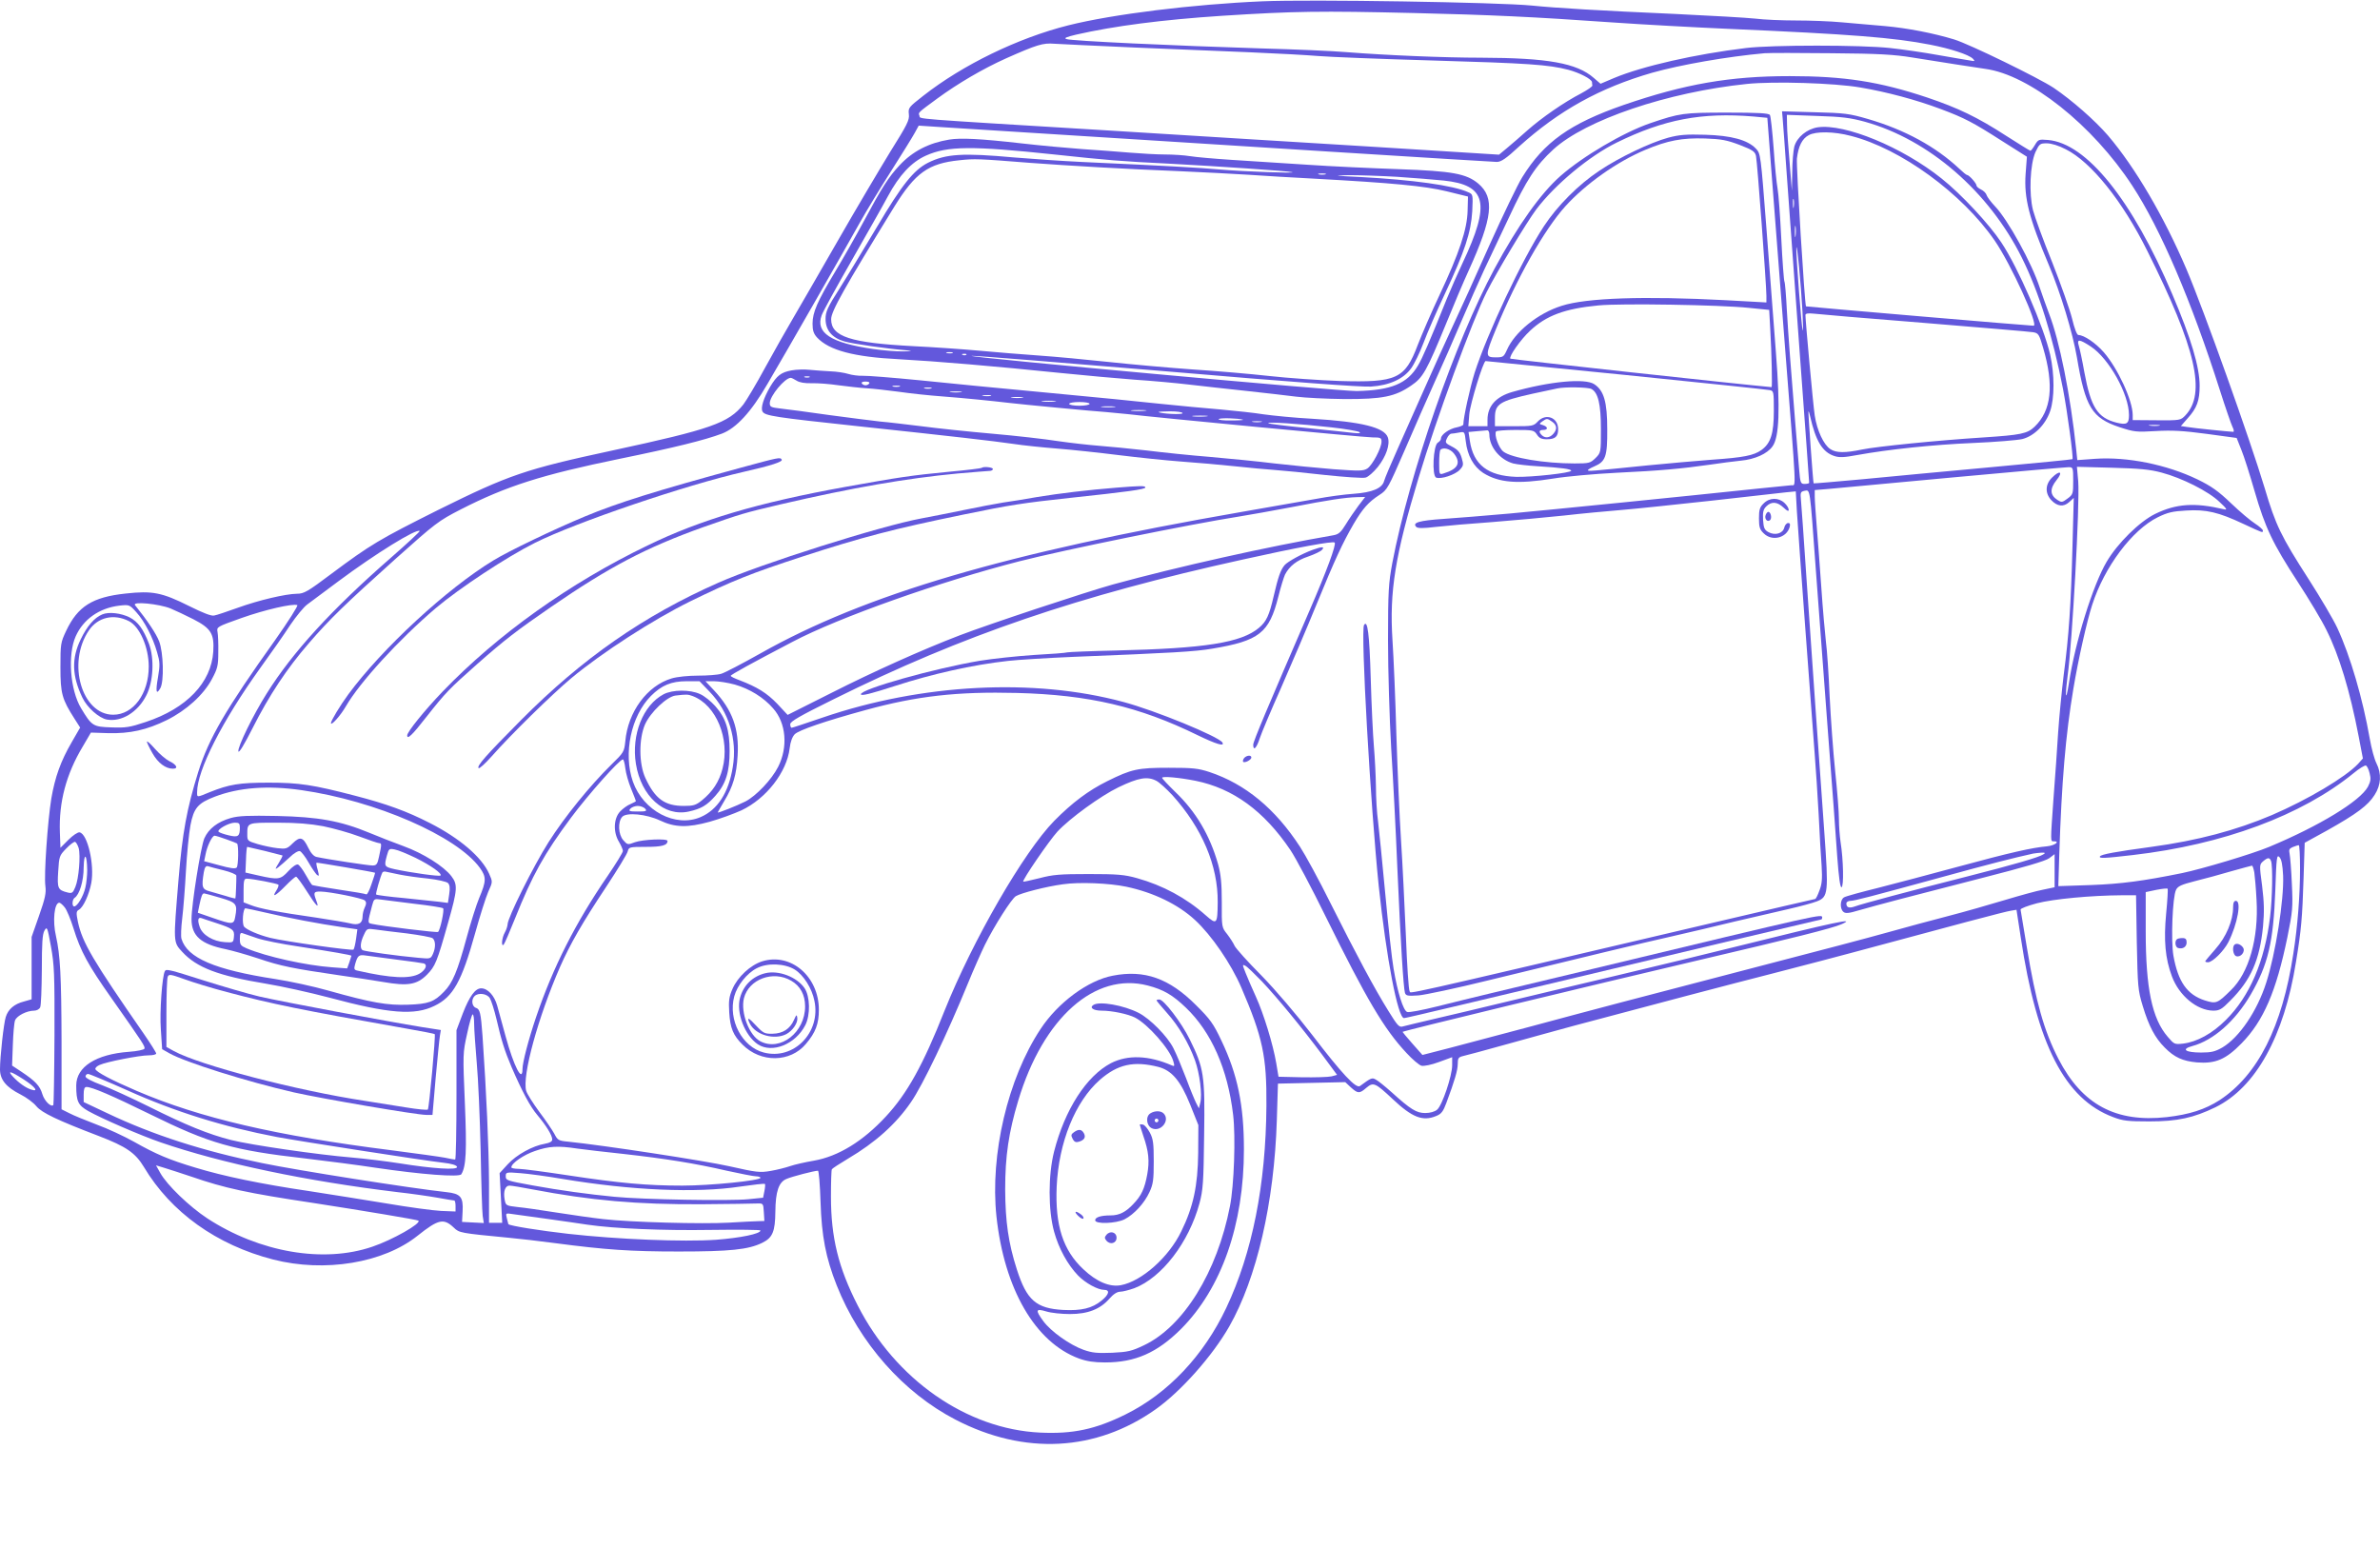 <svg width="810" height="527" viewBox="0 0 810 527" fill="none" xmlns="http://www.w3.org/2000/svg">
<g clip-path="url(#clip0_109_119)">
<path d="M429.68 0.443C406.013 1.457 378.802 4.814 363.614 8.614C346.465 12.921 327.67 22.043 314.191 32.621C309.255 36.484 309.066 36.674 309.319 38.891C309.572 40.855 308.749 42.438 302.927 51.75C299.32 57.64 291.284 71.195 285.082 82.027C278.88 92.795 272.046 104.703 269.831 108.44C267.68 112.114 263.377 119.652 260.339 125.226C257.365 130.736 254.011 136.31 252.998 137.641C247.936 143.975 241.988 146.065 208.512 153.286C178.77 159.683 173.264 161.584 149.344 173.428C128.967 183.626 126.183 185.273 112.767 195.281C104.667 201.362 103.465 202.059 101.06 202.059C97.2 202.122 88.151 204.212 80.81 206.873C77.266 208.139 73.723 209.343 72.9 209.47C71.951 209.723 69.04 208.583 64.357 206.239C55.118 201.615 51.827 200.982 42.715 201.995C31.451 203.199 26.452 206.366 22.528 214.664C20.63 218.654 20.566 219.161 20.566 227.079C20.566 236.01 21.073 237.91 25.376 244.624L27.274 247.601L24.427 252.542C20.63 259.066 18.731 264.45 17.466 271.734C16.2 279.588 14.934 297.767 15.441 301.505C15.757 303.912 15.377 305.685 13.289 311.639L10.758 318.86V329.438V340.079L8.1 340.84C4.873 341.663 2.784 343.437 1.962 346.097C1.266 348.25 0 359.652 0 363.896C0 367.443 2.088 369.977 6.961 372.447C8.986 373.46 11.454 375.297 12.403 376.501C14.302 378.718 19.427 381.188 33.539 386.572C42.968 390.182 46.069 392.336 48.98 397.15C58.156 412.542 73.723 423.69 92.96 428.631C110.489 433.128 130.486 429.834 142.13 420.523C149.217 414.886 150.989 414.506 154.47 417.799C156.305 419.573 156.621 419.636 173.074 421.22C176.555 421.536 183.705 422.36 188.895 423.057C206.234 425.337 214.713 425.907 230.977 425.907C248.442 425.907 254.707 425.274 259.453 422.93C262.934 421.22 263.82 419.129 263.883 412.352C263.946 405.511 265.022 402.281 267.68 401.204C269.578 400.38 277.172 398.417 278.374 398.417C278.691 398.417 279.07 403.167 279.26 409.058C279.64 420.713 281.032 427.997 284.766 437.435C292.549 457.071 307.484 473.983 325.266 483.168C348.616 495.266 372.98 493.999 393.293 479.62C401.899 473.54 412.594 461.505 418.352 451.434C427.718 434.965 433.666 409.312 434.552 381.188L434.932 368.773L446.386 368.52L457.84 368.266L459.738 370.04C462.143 372.194 462.649 372.257 465.054 370.167C467.395 368.203 468.028 368.456 473.977 374.03C480.621 380.301 484.228 381.695 488.784 379.794C490.556 379.098 491.189 378.211 492.265 375.297C495.049 367.823 496.125 364.213 496.125 362.059C496.125 360.095 496.378 359.779 497.897 359.399C498.846 359.209 505.617 357.372 512.895 355.345C520.235 353.318 530.487 350.467 535.676 349.074C563.456 341.663 587.693 335.266 604.336 331.022C614.588 328.361 626.548 325.258 630.914 324.054C664.263 315.06 682.741 310.119 684.387 309.929L686.285 309.612L687.741 319.05C693.246 355.535 702.738 374.03 719.191 380.175C722.482 381.441 724.191 381.631 731.531 381.631C741.087 381.631 746.529 380.428 753.996 376.817C767.665 370.103 777.347 352.748 781.397 327.411C783.232 316.39 783.548 312.336 783.991 298.781L784.371 286.809L792.091 282.566C802.027 276.991 805.95 274.078 808.165 270.531C810.38 267.11 810.57 263.31 808.798 259.763C808.102 258.432 807.089 254.695 806.52 251.402C804.115 237.72 799.938 223.341 795.445 213.65C794.116 210.8 789.75 203.389 785.763 197.181C776.271 182.423 774.499 178.749 770.766 166.144C765.766 149.549 750.199 105.907 744.124 91.591C736.467 73.666 726.659 56.944 717.42 46.112C712.99 40.982 705.206 34.141 698.941 29.897C693.879 26.54 670.275 15.012 665.086 13.428C657.998 11.275 649.202 9.564 641.482 8.868C637.432 8.551 630.851 7.917 626.927 7.601C623.004 7.221 615.916 6.967 611.234 6.967C606.614 6.967 600.349 6.714 597.375 6.334C594.401 6.017 582.188 5.32 570.164 4.75C544.219 3.61 529.601 2.723 521.438 1.9C510.11 0.76 445.816 -0.254 429.68 0.443ZM481.254 4.434C507.389 5.067 521.438 5.701 549.281 7.664C559.216 8.361 576.745 9.311 588.199 9.818C630.345 11.655 644.52 12.795 656.859 15.202C663.757 16.532 669.959 18.559 671.414 19.952C672.237 20.839 672.173 20.902 670.465 20.586C669.389 20.459 664.58 19.572 659.707 18.749C654.834 17.862 647.43 16.785 643.254 16.342C633.382 15.265 603.007 15.265 594.211 16.342C576.935 18.432 559.09 22.486 549.345 26.54L544.725 28.503L542.447 26.54C536.688 21.473 526.753 19.699 504.035 19.636C491.505 19.636 471.762 18.812 458.156 17.735C453.79 17.355 440.691 16.785 429.047 16.469C400.127 15.582 364.563 13.935 362.981 13.302C361.969 12.985 362.791 12.605 366.272 11.781C379.371 8.804 395.634 6.714 415.758 5.384C440.564 3.8 449.297 3.674 481.254 4.434ZM385.699 16.152C398.609 16.659 416.517 17.419 425.566 17.799C434.616 18.179 444.994 18.749 448.664 19.066C452.334 19.382 469.863 20.079 487.582 20.586C520.045 21.536 526.943 21.979 533.777 23.753C537.574 24.766 541.624 26.857 541.814 27.933C541.814 28.25 541.877 28.757 541.941 29.073C542.004 29.453 540.295 30.594 538.207 31.734C532.195 34.837 524.665 40.095 519.855 44.339C517.451 46.492 514.223 49.279 512.768 50.483L510.173 52.636L468.788 50.039C446.07 48.646 404.43 46.112 376.207 44.339C308.496 40.222 313.369 40.602 312.926 39.398C312.483 38.258 312.23 38.511 318.938 33.571C326.025 28.377 334.568 23.373 342.478 19.826C352.92 15.202 354.945 14.568 358.805 14.885C360.703 15.012 372.853 15.582 385.699 16.152ZM650.848 19.572C661.985 21.346 671.224 22.803 675.654 23.436C690.715 25.463 712.167 42.502 725.709 63.215C735.328 77.91 745.896 102.613 755.578 133.017C757.413 138.781 759.312 144.228 759.755 145.178C760.261 146.192 760.388 146.952 760.071 146.952C758.932 146.952 746.466 145.685 744.314 145.305L742.226 144.988L744.504 142.391C747.668 138.907 748.617 136.374 748.617 131.306C748.617 124.909 745.706 115.154 739.315 100.142C725.646 67.965 710.079 48.709 696.98 47.633C693.879 47.379 693.689 47.443 692.55 49.343C691.917 50.419 691.221 51.306 691.031 51.306C690.841 51.306 687.171 49.026 682.805 46.239C672.933 39.842 666.415 36.738 655.91 33.191C639.584 27.743 627.623 25.906 609.082 25.906C588.769 25.906 573.391 28.567 552.572 35.724C534.347 42.059 525.488 48.329 518.084 60.301C516.502 62.834 511.502 73.222 506.946 83.357C502.453 93.492 496.695 106.16 494.163 111.544C491.695 116.928 487.392 126.302 484.734 132.383C482.013 138.464 477.963 147.648 475.685 152.716C473.407 157.783 471.319 162.724 471.066 163.674C470.433 166.144 467.079 167.601 460.688 168.044C457.713 168.234 452.018 168.995 448.031 169.755C444.045 170.451 432.654 172.478 422.719 174.188C342.415 188.124 294.448 202.249 258.757 222.391C252.555 225.875 246.607 228.979 245.468 229.295C244.266 229.676 240.722 229.929 237.558 229.929C234.267 229.929 230.47 230.309 228.572 230.879C220.282 233.349 213.701 242.217 212.815 252.288C212.435 255.835 212.309 256.089 208.069 260.206C200.791 267.364 192.185 277.942 186.68 286.619C181.554 294.727 172.758 312.336 172.758 314.553C172.695 315.25 172.315 316.453 171.809 317.34C170.796 319.113 170.48 322.407 171.429 321.457C171.745 321.077 173.454 317.15 175.226 312.716C181.174 297.831 185.161 290.61 194.4 278.195C200.159 270.467 210.853 258.432 211.992 258.432C212.245 258.432 212.625 259.763 212.815 261.41C213.005 263.12 213.891 266.223 214.777 268.377C215.663 270.594 216.422 272.431 216.422 272.621C216.422 272.748 215.599 273.191 214.587 273.634C213.574 274.014 211.992 275.155 211.043 276.168C208.828 278.512 208.638 283.199 210.663 286.493C211.359 287.696 211.992 289.09 211.992 289.596C211.992 290.103 209.651 293.904 206.803 298.084C195.855 314.046 188.198 329.185 182.44 346.16C179.845 353.825 177.82 361.616 177.82 363.832C177.82 368.646 174.846 362.819 172.062 352.621C170.986 348.757 169.72 344.07 169.214 342.233C168.265 338.813 165.987 336.342 163.772 336.342C161.747 336.342 159.785 339.003 157.507 344.893L155.355 350.594V372.637C155.355 384.735 155.166 394.616 154.913 394.616C154.659 394.616 153.077 394.363 151.432 393.983C149.787 393.666 141.56 392.526 133.207 391.449C94.036 386.509 68.091 380.491 46.512 371.243C37.969 367.57 32.78 364.846 32.463 363.832C32.337 363.452 32.969 362.819 33.855 362.439C36.134 361.362 47.524 359.145 50.562 359.145C52.017 359.145 53.156 358.892 53.156 358.512C53.156 358.195 51.321 355.281 49.106 352.051C31.514 326.714 28.034 320.76 26.515 313.729C25.882 310.626 25.945 310.119 26.831 309.612C28.35 308.789 30.312 304.482 31.071 300.491C32.21 294.284 29.805 283.769 27.084 283.262C26.515 283.136 24.806 284.276 23.288 285.796L20.566 288.52L20.377 283.262C19.997 273.001 22.528 263.436 28.16 254.062L30.945 249.311L36.83 249.501C44.234 249.691 49.929 248.425 56.763 245.067C63.408 241.774 69.293 236.453 72.141 231.069C74.039 227.522 74.292 226.508 74.292 222.011C74.356 219.224 74.229 216.12 74.039 215.107C73.723 213.333 73.723 213.333 82.266 210.293C90.176 207.506 99.478 205.352 101.187 205.923C101.566 206.049 98.149 211.433 93.593 217.894C76.823 241.394 71.065 251.275 67.458 262.74C63.598 275.155 62.079 283.326 60.75 299.414C58.978 320.887 58.915 320.57 62.016 323.927C66.952 329.311 74.356 332.098 90.492 334.759C95.871 335.646 105.616 337.799 112.071 339.509C132.384 344.957 141.117 345.653 147.888 342.296C154.216 339.256 157.127 333.999 161.684 317.657C163.329 311.703 165.354 305.368 166.177 303.468C167.695 300.111 167.695 300.111 166.493 297.387C163.962 291.687 156.495 285.289 146.306 280.095C138.523 276.105 131.562 273.571 120.804 270.784C106.439 267.047 101.82 266.35 91.441 266.35C81.443 266.35 78.026 266.92 71.381 269.581C66.952 271.417 67.078 271.417 67.078 269.644C67.078 262.17 75.621 245.384 88.531 227.395C92.201 222.328 96.82 215.74 98.782 212.7C100.807 209.723 103.402 206.556 104.541 205.732C105.68 204.909 110.489 201.299 115.172 197.815C127.765 188.44 141.813 179.763 142.826 180.713C142.952 180.903 138.586 184.957 133.08 189.77C112.894 207.379 99.541 222.011 90.809 235.946C86.126 243.357 80.81 254.252 81.127 255.709C81.316 256.406 83.152 253.365 85.999 247.728C91.631 236.58 97.643 227.522 105.047 218.971C112.261 210.61 117.45 205.606 134.663 190.151C148.205 178.052 149.154 177.292 156.811 173.365C172.441 165.384 184.402 161.584 210.916 156.136C229.521 152.336 239.963 149.739 245.658 147.585C250.53 145.748 255.656 140.238 261.225 130.61C268.376 118.448 286.221 87.221 292.676 75.693C294.827 71.829 299.573 64.038 303.244 58.274C306.914 52.51 310.521 46.682 311.28 45.289L312.673 42.755L320.393 43.262C421.327 49.659 507.959 55.107 509.414 55.107C510.87 55.107 512.578 53.967 517.008 49.849C530.55 37.625 544.472 29.897 562.254 24.766C571.873 22.043 587.82 19.256 600.539 18.115C602.121 17.989 612.373 17.989 623.32 18.115C639.33 18.242 644.709 18.559 650.848 19.572ZM633.129 29.77C642.115 31.29 652.113 33.951 660.53 37.118C668.63 40.158 671.414 41.615 681.413 48.013L689.829 53.333L689.386 59.224C688.816 67.395 690.525 74.172 697.296 90.198C701.283 99.636 705.396 113.191 706.852 121.615C709.699 138.591 711.977 142.264 721.343 145.368C726.342 147.015 727.102 147.078 733.683 146.698C739.188 146.382 742.922 146.572 750.959 147.648L761.21 149.042L762.792 153.032C763.741 155.313 765.703 161.584 767.285 167.031C770.956 179.699 773.487 184.957 782.03 198.068C785.827 203.896 790.256 211.243 791.775 214.41C796.078 222.961 799.748 235.06 802.723 250.515L804.178 258.116L802.533 259.953C798.23 264.513 785.447 272.114 773.234 277.372C761.02 282.566 747.984 286.049 732.164 288.203C720.014 289.85 715.141 290.737 714.698 291.433C714.256 292.193 716.027 292.13 725.836 290.99C756.591 287.443 783.359 277.498 801.014 263.12C802.913 261.536 804.811 260.396 805.191 260.523C805.57 260.649 806.14 261.79 806.456 263.12C806.963 265.02 806.836 265.907 805.887 267.744C803.229 272.621 789.434 281.045 772.284 288.203C766.716 290.547 749.377 295.741 742.606 297.134C729.506 299.794 721.976 300.808 711.788 301.188L700.523 301.568L700.84 290.927C701.663 265.907 702.991 250.198 705.649 234.363C707.295 224.482 710.269 211.307 712.041 205.859C716.217 192.874 725.646 180.333 734.379 176.025C737.733 174.379 739.441 173.998 743.998 173.745C750.832 173.302 755.072 174.315 763.552 178.306C770.386 181.473 770.133 181.409 770.133 180.523C770.133 180.206 768.931 179.129 767.475 178.179C765.956 177.229 762.286 174.125 759.312 171.275C755.009 167.158 752.604 165.447 747.921 163.167C737.416 158.1 724.001 155.376 713.053 156.136L706.978 156.58L706.598 152.906C704.637 134.347 700.903 115.788 697.359 106.73C696.41 104.26 695.018 100.269 694.195 97.862C691.538 89.628 683.374 74.806 679.008 70.245C677.616 68.788 676.35 67.078 676.097 66.382C675.907 65.685 675.021 64.861 674.198 64.481C673.376 64.101 672.68 63.468 672.68 63.151C672.68 62.391 670.148 59.541 669.452 59.541C669.199 59.541 668.06 58.591 666.858 57.45C658.821 49.913 648.316 44.149 635.66 40.475C629.332 38.638 627.75 38.448 617.562 38.195L606.488 37.878L606.677 39.968C606.804 41.172 607.437 50.103 608.133 59.857C608.829 69.612 610.854 97.039 612.563 120.792C614.334 144.545 615.727 164.117 615.727 164.307C615.727 164.497 615.03 164.687 614.208 164.687C612.816 164.687 612.689 164.371 612.309 159.747C612.12 157.086 611.487 149.865 610.98 143.785C609.398 124.276 608.702 115.218 608.133 105.653C607.88 100.523 607.5 96.089 607.31 95.835C607.12 95.519 606.614 88.931 606.234 81.203C605.855 73.476 605.285 65.811 604.969 64.165C604.652 62.454 604.02 56.374 603.64 50.546C603.197 44.656 602.627 39.525 602.374 39.145C601.995 38.511 598.388 38.321 587.756 38.321C572.885 38.321 571.683 38.511 561.621 41.932C552.445 45.099 538.777 53.143 531.12 59.857C524.348 65.811 516.628 76.643 508.591 91.528C495.239 116.295 479.672 161.14 473.85 191.607C472.584 198.448 472.395 201.109 472.395 217.894C472.395 228.345 472.901 244.561 473.47 254.632C474.103 264.577 475.052 282.819 475.559 295.17C476.698 321.204 477.647 336.152 478.153 337.863C478.47 338.876 479.039 339.003 482.773 338.749C485.051 338.559 495.809 336.279 506.566 333.619C539.599 325.574 557.951 321.14 569.215 318.607C575.163 317.277 584.655 314.996 590.414 313.603C596.173 312.273 604.273 310.372 608.449 309.422C612.626 308.472 617.055 307.269 618.321 306.762C622.245 305.242 622.371 303.975 620.852 282.819C619.017 257.482 616.676 223.848 614.777 196.358C613.955 183.626 613.069 171.908 612.942 170.325C612.689 167.601 612.752 167.348 614.145 167.031C616.106 166.714 615.916 165.384 617.941 193.191C618.891 205.542 620.726 230.372 622.055 248.298C623.447 266.223 624.902 285.669 625.282 291.56C625.788 298.528 626.295 302.075 626.738 301.948C627.56 301.695 627.37 292.573 626.421 286.619C626.105 284.529 625.852 280.982 625.852 278.702C625.852 276.421 625.282 269.137 624.586 262.55C623.89 255.899 623.067 244.371 622.688 236.896C622.371 229.422 621.802 221.061 621.422 218.337C621.105 215.614 620.346 207.189 619.84 199.652C619.334 192.114 618.574 182.613 618.258 178.622C617.941 174.632 617.625 170.325 617.625 169.058V166.778L622.245 166.398C624.713 166.144 643.823 164.434 664.643 162.47C685.399 160.57 703.118 158.987 704.004 158.987C705.523 158.987 705.586 159.113 705.586 163.61C705.586 168.044 705.523 168.298 703.624 169.691C701.852 171.021 701.599 171.021 700.207 170.135C697.676 168.488 697.549 166.334 699.891 163.42C702.232 160.507 701.093 159.873 698.372 162.534C696.031 164.877 695.967 167.854 698.119 170.198C700.144 172.352 702.295 172.605 704.194 170.895L705.776 169.438L705.333 186.223C704.827 205.606 704.131 216.31 702.359 229.612C701.726 234.806 700.84 243.674 700.46 249.248C700.144 254.822 699.384 264.957 698.878 271.734C697.802 286.936 697.802 286.303 699.005 286.303C701.283 286.303 699.258 287.76 696.663 288.013C691.664 288.456 684.26 290.103 666.541 294.917C657.049 297.514 644.646 300.744 639.014 302.201C633.382 303.595 628.256 304.988 627.623 305.368C626.231 306.128 626.105 309.232 627.37 310.309C628.066 310.942 629.269 310.816 632.623 309.802C638.571 308.092 651.038 304.798 675.084 298.654C688.753 295.17 696.157 293.017 697.423 292.067L699.258 290.673V296.311V301.948L695.334 302.771C693.246 303.151 687.298 304.798 682.235 306.319C677.173 307.839 668.63 310.309 663.188 311.703C657.809 313.096 648.38 315.63 642.305 317.34C636.23 319.05 618.005 323.864 601.805 328.045C557.445 339.573 539.979 344.197 520.488 349.454C510.743 352.051 498.593 355.281 493.467 356.612L484.102 359.019L480.684 355.155C478.786 353.001 477.267 351.164 477.33 351.164C477.9 350.721 540.802 335.519 578.074 326.778C610.284 319.24 623.447 315.946 626.674 314.553C632.18 312.146 624.966 313.666 589.781 322.407C581.618 324.434 563.963 328.741 550.547 331.908C537.131 335.075 519.792 339.193 511.945 341.093C504.098 342.993 493.467 345.527 488.215 346.73C483.026 347.934 478.09 349.137 477.394 349.327C476.191 349.707 475.559 348.947 472.584 344.133C467.838 336.532 461.573 324.814 452.904 307.522C448.917 299.478 444.171 290.8 442.463 288.203C433.983 275.155 423.795 266.794 411.645 262.74C407.784 261.473 405.949 261.283 397.723 261.283C387.281 261.283 385.13 261.726 376.84 265.843C370.448 269.01 364.943 273.128 358.805 279.335C348.427 289.913 331.088 319.937 321.469 343.943C314.128 362.502 308.749 372.13 301.535 379.921C293.752 388.346 285.335 393.54 276.982 394.996C274.008 395.503 270.401 396.327 268.945 396.833C267.49 397.34 264.516 398.1 262.301 398.48C258.63 399.114 257.491 398.987 248.252 396.897C239.773 394.996 205.284 389.739 193.451 388.536C190.034 388.219 189.78 388.029 188.641 385.812C187.945 384.545 185.667 381.188 183.516 378.338C181.427 375.487 179.402 372.32 179.086 371.243C177.63 366.176 183.136 346.16 190.603 329.058C194.084 321.204 198.134 314.11 206.297 301.821C210.094 296.057 213.448 290.61 213.638 289.723C214.017 288.266 214.207 288.203 219.839 288.203C225.281 288.203 227.18 287.696 227.18 286.176C227.18 285.289 218.763 285.669 216.105 286.619C213.638 287.569 213.511 287.506 212.119 285.923C210.41 283.959 210.22 279.715 211.739 278.005C213.195 276.358 220.029 277.055 224.585 279.208C229.648 281.615 233.951 281.742 241.545 279.652C244.962 278.702 249.771 276.928 252.302 275.788C260.782 271.797 267.806 262.74 268.755 254.632C269.009 252.415 269.641 250.768 270.464 249.881C271.856 248.488 280.652 245.447 294.574 241.647C312.103 236.833 325.835 235.313 346.085 235.82C370.638 236.453 387.788 240.507 407.468 250.135C413.859 253.238 416.96 254.189 416.011 252.668C414.745 250.641 393.166 241.774 382.219 238.86C351.844 230.689 313.748 232.653 280.02 244.181C274.451 246.081 269.705 247.664 269.452 247.664C269.135 247.664 268.945 247.094 268.945 246.461C268.945 245.511 272.173 243.674 283.69 237.973C327.734 216.12 366.968 202.755 423.035 190.404C441.577 186.287 453.663 184.07 454.233 184.64C454.866 185.273 451.512 194.331 445.69 207.759C431.388 240.76 426.516 252.288 426.516 253.429C426.516 255.709 427.655 254.632 428.73 251.275C429.3 249.501 432.591 241.71 436.008 234.046C439.362 226.382 444.804 213.713 447.968 205.923C454.423 190.151 456.891 184.893 460.688 178.306C463.788 173.048 465.75 170.831 469.484 168.424C472.141 166.714 472.458 166.081 478.09 153.159C481.254 145.748 485.937 135.234 488.341 129.85C490.809 124.466 494.859 115.218 497.391 109.264C499.922 103.373 503.402 95.519 505.111 91.845C506.883 88.171 510.68 80.127 513.591 73.919C519.476 61.251 522.703 56.31 528.652 50.863C539.663 40.792 567.506 31.354 594.527 28.567C603.703 27.617 624.333 28.25 633.129 29.77ZM596.805 39.651L601.488 40.095L602.944 59.161C603.766 69.612 605.791 96.152 607.5 118.131C611.487 168.868 611.297 165.004 609.715 165.131C609.019 165.194 604.209 165.701 598.957 166.207C571.303 169.121 528.905 173.365 513.844 174.759C505.997 175.455 495.809 176.279 491.189 176.595C482.899 177.166 480.558 177.862 482.013 179.319C482.52 179.826 484.355 179.826 488.595 179.319C491.885 178.939 500.555 178.179 507.832 177.672C515.173 177.102 526.12 176.089 532.195 175.455C538.27 174.759 547.13 173.935 551.813 173.555C556.495 173.175 570.354 171.718 582.504 170.388C594.717 168.995 606.108 167.728 607.88 167.538L611.17 167.221L611.55 174.062C612.12 183.246 616.359 240.444 617.625 256.849C618.005 261.346 618.574 270.467 618.954 277.118C619.27 283.706 619.713 291.623 619.966 294.727C620.22 299.098 620.093 300.871 619.207 303.088C618.638 304.672 618.005 305.938 617.752 305.938C617.562 305.938 602.121 309.549 583.453 313.919C471.509 340.206 480.558 338.116 479.735 337.292C479.419 336.912 478.849 328.425 478.47 318.353C478.027 308.282 477.33 293.714 476.824 286.049C476.318 278.322 475.622 262.233 475.242 250.198C474.926 238.163 474.293 223.658 473.913 217.894C472.838 201.235 474.799 189.074 482.836 162.47C488.784 142.645 501.124 109.01 505.934 99.446C509.351 92.605 519.539 75.693 522.893 71.195C529.284 62.771 540.928 53.08 550.23 48.519C566.367 40.602 579.15 38.195 596.805 39.651ZM634.648 41.425C656.543 47.506 676.92 65.241 688.12 87.728C693.879 99.319 698.625 114.394 702.106 132.32C703.624 140.238 705.713 155.883 705.333 156.263C705.206 156.39 692.803 157.593 677.679 158.987C662.555 160.38 642.811 162.217 633.762 163.104C624.713 163.927 617.309 164.561 617.245 164.497C617.055 164.244 615.347 140.301 615.473 140.048C615.6 139.921 615.853 140.681 616.043 141.631C617.941 150.055 620.22 153.856 624.27 155.186C625.978 155.756 627.623 155.693 631.99 154.869C642.874 152.906 657.998 151.322 671.541 150.752C679.071 150.435 686.602 149.802 688.247 149.422C692.297 148.409 696.157 144.545 697.739 139.921C699.258 135.487 699.258 127.443 697.739 120.665C695.524 111.101 686.855 91.085 681.096 82.47C676.983 76.263 667.427 66.001 660.783 60.744C647.43 50.039 627.813 41.995 618.638 43.325C614.967 43.895 611.55 46.682 610.664 49.913C610.348 51.18 609.968 55.107 609.968 58.591L609.841 64.925L609.082 55.423C608.639 50.166 608.196 44.402 608.196 42.502L608.133 39.081L618.448 39.462C626.864 39.715 629.775 40.095 634.648 41.425ZM629.902 46.239C646.861 50.546 667.807 65.811 678.881 81.9C684.387 89.881 693.942 110.847 692.107 110.847C691.348 110.91 614.841 104.386 614.651 104.26C614.208 103.943 611.297 56.5 611.55 53.967C612.056 49.723 613.322 47.189 615.6 45.986C618.005 44.656 624.143 44.719 629.902 46.239ZM703.055 50.8C711.661 55.107 722.356 68.345 730.835 85.447C747.415 118.575 750.895 133.903 743.745 141.378C742.163 143.025 742.036 143.088 733.999 143.025L725.836 142.961V141.251C725.836 136.31 720.773 125.352 715.964 119.842C713.243 116.738 709.256 114.014 707.358 114.014C706.852 114.014 706.029 111.861 705.206 108.44C704.447 105.4 701.409 96.785 698.435 89.248C695.398 81.773 692.487 73.793 691.917 71.576C690.462 65.938 690.905 55.93 692.74 51.75C694.069 48.963 694.259 48.773 696.6 48.773C698.119 48.773 700.65 49.533 703.055 50.8ZM610.474 70.435C610.348 71.259 610.221 70.752 610.221 69.359C610.158 67.965 610.284 67.332 610.474 67.902C610.601 68.535 610.601 69.675 610.474 70.435ZM611.107 80.253C610.98 81.267 610.854 80.57 610.854 78.86C610.854 77.086 610.98 76.326 611.107 77.086C611.234 77.91 611.234 79.303 611.107 80.253ZM613.448 106.097C613.638 109.897 613.702 112.747 613.512 112.431C613.132 111.544 611.297 87.601 611.36 84.561C611.487 81.393 612.942 96.722 613.448 106.097ZM654.961 109.897C674.262 111.481 690.968 112.874 691.981 113.064C693.752 113.381 694.006 113.761 695.334 118.321C699.131 131.18 698.182 139.731 692.423 145.242C689.956 147.585 687.741 148.029 675.211 148.852C659.264 149.865 638.698 151.956 633.762 152.969C628.003 154.173 624.902 154.173 622.941 152.842C620.663 151.386 618.384 146.445 617.625 141.441C617.055 137.641 614.461 109.264 614.461 107.237C614.461 106.667 615.284 106.54 617.182 106.73C618.638 106.92 635.66 108.377 654.961 109.897ZM711.598 117.941C717.799 122.059 724.57 134.157 724.57 141.251C724.57 144.228 723.811 144.671 720.394 143.848C713.876 142.201 711.598 138.654 709.383 126.682C708.687 122.692 707.801 118.638 707.484 117.625C706.725 115.281 707.738 115.408 711.598 117.941ZM734.885 144.861C734.063 144.988 732.67 144.988 731.721 144.861C730.709 144.735 731.405 144.608 733.113 144.608C734.885 144.608 735.645 144.735 734.885 144.861ZM735.645 160.823C742.606 162.66 751.655 167.221 755.325 170.768C757.92 173.175 758.173 173.618 756.844 173.302C746.909 170.958 740.644 171.401 733.493 174.885C728.177 177.482 720.71 184.83 716.977 191.164C712.294 199.082 706.219 218.591 704.131 232.463C703.624 235.756 703.181 237.466 703.118 236.263C703.118 235.06 703.371 232.209 703.688 229.929C705.27 218.781 707.864 171.465 707.295 163.801L706.852 158.86L718.748 159.177C728.114 159.43 731.658 159.747 735.645 160.823ZM462.333 172.098C461.067 173.808 459.105 176.659 458.03 178.432C456.321 181.219 455.562 181.853 453.727 182.17C431.958 185.907 400.76 192.874 378.802 198.892C369.499 201.489 336.973 212.257 326.531 216.247C313.812 221.124 297.169 228.599 282.93 235.82L268.059 243.294L264.516 239.493C260.972 235.82 257.681 233.793 251.733 231.512C250.024 230.879 248.695 230.246 248.695 229.992C248.695 229.612 255.846 225.685 269.768 218.401C285.525 210.103 320.077 197.878 347.098 190.974C362.222 187.11 405.19 178.369 421.77 175.772C425.25 175.202 433.223 173.808 439.488 172.605C452.145 170.135 457.777 169.311 461.827 169.185L464.611 169.121L462.333 172.098ZM58.029 207.063C59.674 207.759 63.218 209.406 65.812 210.736C71.824 213.84 72.963 215.677 72.584 221.758C71.888 232.336 63.534 241.077 49.612 245.701C44.107 247.538 42.778 247.728 37.842 247.538C31.641 247.348 31.198 247.031 27.591 241.014C23.857 234.806 22.971 222.835 25.756 216.564C28.35 210.736 33.792 206.936 40.563 206.113C43.98 205.732 44.044 205.732 46.385 208.329C49.169 211.37 52.017 216.881 53.473 222.011C54.422 225.242 54.485 226.255 53.789 230.372C52.903 235.376 53.156 236.643 54.548 234.236C55.877 231.956 55.624 222.075 54.169 218.274C53.219 215.74 50.119 211.117 45.942 205.923C44.93 204.592 54.042 205.479 58.029 207.063ZM241.481 235.376C248.063 242.217 250.973 251.655 249.391 261.029C247.999 269.771 244.202 275.598 238.444 278.068C229.901 281.742 218.953 275.978 215.409 266.033C212.055 256.469 214.777 243.611 221.548 236.833C225.155 233.223 228.445 231.829 233.698 231.829H238.064L241.481 235.376ZM250.088 232.969C255.15 234.426 259.896 237.34 263.123 241.077C267.553 246.018 268.249 254.252 264.832 260.966C262.617 265.337 257.365 270.847 253.695 272.748C250.657 274.268 244.266 276.801 244.266 276.485C244.266 276.421 245.278 274.648 246.48 272.621C249.518 267.617 250.657 263.626 251.037 257.166C251.606 248.044 249.265 241.647 243.063 234.996L240.089 231.829H243C244.582 231.829 247.746 232.336 250.088 232.969ZM406.898 265.717C419.681 268.314 430.186 275.978 439.172 289.28C441.007 292.003 446.449 302.265 451.259 312.083C465.117 340.143 471.066 350.214 478.659 358.322C480.684 360.539 483.026 362.502 483.785 362.692C484.608 362.882 487.202 362.376 489.734 361.425L494.227 359.779V362.502C494.227 366.113 490.809 376.247 489.101 377.641C488.278 378.338 486.696 378.781 485.051 378.781C482.077 378.781 480.115 377.578 473.534 371.623C471.319 369.66 468.977 367.76 468.218 367.38C466.952 366.683 466.699 366.746 462.839 369.597C461.51 370.547 456.701 365.416 446.576 352.178C441.197 345.21 434.236 337.039 429.3 331.972C424.68 327.348 420.63 322.787 420.188 321.9C419.808 321.014 418.669 319.24 417.656 317.91C415.821 315.63 415.758 315.566 415.821 307.142C415.821 300.491 415.505 297.641 414.555 294.094C411.771 284.276 407.025 276.231 400.001 269.517C397.533 267.11 395.508 264.957 395.508 264.703C395.508 264.07 401.52 264.64 406.898 265.717ZM393.546 265.717C394.559 266.223 396.963 268.44 398.988 270.594C409.113 281.805 414.555 294.6 414.429 307.079C414.366 314.553 414.113 314.806 410.379 311.513C403.671 305.558 395.761 301.315 386.965 298.844C382.662 297.641 380.257 297.451 370.512 297.451C360.766 297.451 358.362 297.641 353.805 298.844C350.831 299.604 348.363 300.111 348.237 300.048C347.794 299.604 357.096 286.049 359.88 283.009C364.12 278.448 374.625 270.847 380.637 267.934C387.471 264.64 390.509 264.133 393.546 265.717ZM102.516 268.884C127.828 272.494 155.482 284.529 163.329 295.36C165.544 298.464 165.544 299.794 163.076 305.622C162.19 307.712 160.228 313.856 158.773 319.24C155.735 330.452 154.027 334.569 151.116 337.482C147.762 340.966 145.863 341.663 138.902 341.916C131.752 342.17 126.626 341.283 111.691 337.102C106.819 335.709 98.656 333.935 93.656 333.175C73.09 330.008 63.724 326.018 61.763 319.494C61.509 318.733 61.636 315.63 62.016 312.526C62.395 309.422 62.965 302.201 63.281 296.437C63.598 290.673 64.294 283.706 64.8 280.919C65.939 274.965 67.331 273.318 73.153 271.101C81.38 267.997 90.998 267.237 102.516 268.884ZM219.586 275.218C220.282 276.041 219.902 276.168 217.055 276.168C214.207 276.168 213.827 276.041 214.523 275.218C214.966 274.711 216.105 274.268 217.055 274.268C218.004 274.268 219.143 274.711 219.586 275.218ZM26.768 288.583C27.464 291.053 26.831 299.098 25.629 301.885C24.806 303.912 24.49 304.102 22.971 303.722C19.68 302.898 19.427 302.328 19.807 296.564C20.123 291.433 20.187 291.18 22.528 288.773C23.857 287.379 25.249 286.366 25.566 286.493C25.882 286.619 26.452 287.569 26.768 288.583ZM782.789 295.614C782.789 304.672 781.966 315.186 780.511 324.497C776.714 349.454 768.424 365.859 755.388 374.41C750.452 377.578 745.137 379.288 737.416 380.175C720.077 382.075 708.623 375.931 700.587 360.412C695.651 350.847 692.866 340.966 689.766 322.154C688.69 315.503 687.741 309.866 687.677 309.549C687.614 309.169 690.145 308.219 693.246 307.395C698.878 305.938 711.598 304.735 722.166 304.672H726.975L727.228 320.634C727.545 335.836 727.608 336.976 729.253 342.36C731.341 349.264 733.43 353.191 736.72 356.485C740.011 359.842 742.859 361.109 747.668 361.552C753.996 362.059 757.54 360.539 762.856 355.091C770.386 347.427 774.689 337.356 778.486 318.923C780.258 310.182 780.384 308.789 780.005 300.871C779.815 296.184 779.435 291.56 779.245 290.61C778.929 289.153 779.119 288.773 780.321 288.266C781.144 287.95 782.03 287.633 782.346 287.633C782.599 287.569 782.789 291.18 782.789 295.614ZM695.461 290.737C693.942 291.75 685.463 294.22 669.516 298.274C649.772 303.278 633.445 307.649 631.294 308.472C629.332 309.169 628.383 308.852 628.383 307.459C628.383 306.952 629.016 306.572 629.838 306.572C631.357 306.509 635.977 305.305 661.922 298.211C676.666 294.157 685.589 291.877 691.981 290.483C692.677 290.357 693.942 290.23 694.828 290.166C696.094 290.166 696.22 290.23 695.461 290.737ZM29.679 296.121C29.679 297.831 29.426 300.554 29.046 302.075C28.413 304.925 26.325 308.472 25.249 308.472C24.427 308.472 24.553 306.128 25.376 305.558C27.021 304.545 28.477 299.858 28.477 295.17C28.603 289.786 29.616 290.673 29.679 296.121ZM777.031 298.021C777.347 306.192 774.436 324.688 771.272 334.442C768.171 344.133 762.096 353.064 756.338 356.485C753.87 357.878 752.604 358.195 749.123 358.195C743.745 358.195 742.163 357.055 746.149 355.978C753.237 354.078 760.704 347.554 766.02 338.433C771.905 328.298 773.74 320.57 774.373 302.898C774.752 291.687 774.879 290.737 775.765 291.687C776.461 292.383 776.841 294.22 777.031 298.021ZM772.917 293.017C773.55 294.6 773.36 305.812 772.601 311.956C770.766 327.158 765.64 339.066 757.54 347.11C752.92 351.734 747.731 354.585 742.985 355.155C740.074 355.471 739.948 355.408 737.733 352.811C732.417 346.667 730.266 336.279 730.266 317.023V303.595L733.873 302.835C735.834 302.455 737.543 302.265 737.733 302.455C737.859 302.581 737.67 306.382 737.227 310.816C736.341 320.064 736.91 326.208 739.188 332.288C741.656 338.876 747.731 343.88 753.237 343.943C755.325 343.943 756.148 343.5 758.995 340.586C766.083 333.492 769.057 326.778 770.196 315.186C770.639 310.246 770.576 307.142 769.88 301.505C768.931 294.347 768.931 294.22 770.259 293.08C771.841 291.75 772.411 291.75 772.917 293.017ZM767.222 296.881C767.412 298.211 767.791 302.391 767.981 306.255C768.741 319.303 765.387 331.085 759.248 336.976C754.629 341.536 754.249 341.663 750.389 340.46C744.314 338.496 741.277 334.062 739.695 325.258C738.809 320.127 739.378 305.305 740.581 302.835C741.213 301.568 742.352 301.061 747.035 299.858C750.199 299.098 755.705 297.577 759.375 296.501C763.045 295.487 766.209 294.6 766.399 294.6C766.652 294.537 766.969 295.614 767.222 296.881ZM383.295 301.758C392.597 303.722 400.95 307.775 406.709 313.096C412.341 318.29 418.985 327.981 422.466 336.089C429.743 353.001 431.135 359.525 431.009 376.247C430.819 403.167 426.199 426.35 417.34 445.099C409.683 461.315 397.47 474.236 383.105 481.331C372.727 486.461 365.133 488.045 354.059 487.538C329.063 486.398 304.763 469.486 291.916 444.276C285.335 431.418 282.804 421.156 282.804 407.221C282.804 402.407 282.93 398.163 283.12 397.91C283.31 397.593 285.778 396.01 288.626 394.3C297.865 388.852 304.952 382.518 310.015 375.107C314.002 369.407 322.481 351.608 329.379 334.759C331.341 329.945 333.998 323.991 335.201 321.52C338.555 314.806 344.187 306.002 345.705 304.988C347.477 303.912 356.02 301.695 361.716 300.935C367.348 300.111 377.536 300.554 383.295 301.758ZM22.022 308.789C22.718 309.612 24.047 312.843 24.996 315.883C27.464 323.801 29.932 328.361 38.032 339.826C48.727 355.028 49.423 356.105 49.169 356.865C49.043 357.245 46.702 357.752 43.917 357.942C32.653 358.765 25.945 363.072 25.945 369.407C25.945 374.854 26.578 376.121 29.995 378.084C34.488 380.618 47.904 386.445 54.738 388.789C75.621 395.947 104.288 401.964 135.295 405.701C139.915 406.208 146.053 407.095 148.901 407.601C151.748 408.108 154.28 408.551 154.596 408.551C154.849 408.551 155.039 409.375 155.039 410.388V412.289L150.166 412.099C147.445 411.972 139.092 410.832 131.625 409.565C124.158 408.361 112.198 406.398 105.047 405.321C88.72 402.914 76.001 400.254 66.635 397.403C57.333 394.616 53.093 392.779 45.562 388.536C42.272 386.699 36.577 384.038 32.906 382.708C29.236 381.315 25.059 379.604 23.604 378.844L20.946 377.514V354.268C20.883 332.162 20.503 325.068 19.048 318.543C17.845 313.476 18.478 307.205 20.187 307.205C20.503 307.205 21.326 307.902 22.022 308.789ZM18.541 352.368C18.478 365.226 18.288 375.867 18.162 376.057C17.339 376.881 15.124 374.664 14.428 372.384C13.605 369.533 12.023 367.886 7.277 364.719L4.113 362.629L4.366 355.661C4.493 351.798 4.809 348.06 5.126 347.237C5.759 345.653 9.113 343.943 11.644 343.943C12.466 343.943 13.416 343.437 13.669 342.803C13.985 342.233 14.175 336.469 14.238 330.008C14.238 321.014 14.428 317.91 15.124 316.707C16.01 315.186 16.137 315.44 17.339 322.091C18.478 328.361 18.605 331.465 18.541 352.368ZM429.427 333.935C434.869 339.699 443.285 349.961 449.993 358.955L455.055 365.796L453.157 366.303C452.081 366.556 447.588 366.683 443.159 366.619L435.122 366.429L434.363 361.869C433.287 355.471 430.059 344.957 427.402 339.129C426.136 336.342 424.554 332.732 423.921 331.085C422.782 328.235 422.782 328.108 423.858 328.678C424.491 328.995 426.959 331.402 429.427 333.935ZM166.683 339.636C167.189 340.46 168.202 343.627 168.961 346.794C170.606 353.951 171.745 357.625 174.15 363.262C177.757 371.56 180.415 376.564 182.883 379.478C185.92 383.088 187.945 386.382 187.945 387.775C187.945 388.472 187.186 388.916 185.477 389.232C181.301 389.929 175.795 392.969 172.821 396.2L170.037 399.24L170.48 407.665L170.923 416.152H168.645H166.43V402.344C166.366 390.563 165.544 371.687 164.215 352.494C163.645 344.64 163.329 343.437 162 342.993C160.608 342.55 160.291 340.206 161.494 339.003C162.759 337.736 165.67 338.116 166.683 339.636ZM161.367 348.504C161.367 350.341 161.81 356.295 162.253 361.679C162.759 367.063 163.329 380.491 163.582 391.449C163.772 402.407 164.088 412.479 164.278 413.809L164.658 416.216L160.924 416.026L157.254 415.836L157.444 412.162C157.697 407.348 156.748 406.208 151.938 405.701C140.168 404.434 101.123 398.29 89.227 395.82C69.23 391.766 52.081 386.255 36.387 378.781L28.477 375.044V372.51C28.477 370.673 28.73 369.913 29.426 369.913C31.324 369.913 38.095 372.827 51.005 379.161C71.445 389.232 79.291 391.449 103.845 394.236C111.312 395.123 122.07 396.517 127.828 397.403C143.269 399.684 156.305 400.697 157.001 399.62C158.646 396.96 158.899 391.703 158.203 375.234C157.507 358.702 157.507 358.385 158.963 351.861C159.722 348.187 160.608 345.21 160.861 345.21C161.177 345.21 161.367 346.73 161.367 348.504ZM8.1 367.38C12.023 369.913 13.289 371.687 10.631 370.8C8.796 370.23 6.455 368.583 4.493 366.493C2.278 364.149 3.607 364.466 8.1 367.38ZM43.474 371.117C59.548 378.338 76.001 383.468 94.289 386.952C101.756 388.346 144.091 394.933 150.863 395.693C153.71 396.01 155.355 396.517 155.545 397.087C155.925 398.29 147.319 397.72 135.865 395.883C131.435 395.186 124.158 394.3 119.728 393.92C108.211 392.969 85.493 389.676 78.659 387.966C70.938 386.002 63.281 382.898 50.625 376.564C44.866 373.714 37.716 370.42 34.678 369.28C31.387 368.076 29.109 366.873 29.109 366.366C29.109 365.859 29.489 365.479 29.995 365.479C30.438 365.479 36.513 368.013 43.474 371.117ZM196.488 390.879C198.956 391.196 206.044 392.083 212.309 392.716C226.42 394.3 236.419 395.883 247.366 398.417C251.986 399.43 256.479 400.317 257.302 400.317C258.124 400.317 258.82 400.57 258.82 400.824C258.82 401.774 241.608 403.484 232.242 403.484C220.219 403.484 210.98 402.661 193.451 400C185.541 398.797 177.884 397.783 176.555 397.783C175.163 397.783 174.023 397.53 174.023 397.277C174.023 395.883 178.263 392.969 182.06 391.703C186.806 390.056 189.844 389.866 196.488 390.879ZM65.18 400.444C76.507 404.371 84.164 406.018 106.945 409.438C123.715 412.035 141.94 415.076 142.383 415.392C143.585 416.279 133.523 421.98 126.752 424.26C110.173 429.961 88.341 426.224 70.559 414.632C64.484 410.642 56.827 403.294 54.548 399.177L53.093 396.58L55.814 397.403C57.333 397.847 61.509 399.24 65.18 400.444ZM191.426 401.204C214.903 405.131 236.925 406.081 251.986 403.801C256.416 403.167 260.149 402.724 260.339 402.914C260.466 403.041 260.402 404.181 260.149 405.384L259.706 407.601L254.707 408.108C248.569 408.741 218.763 408.235 209.145 407.285C200.412 406.461 190.35 405.068 181.301 403.421C172.252 401.774 172.125 401.711 172.125 400.19C172.125 398.924 172.378 398.86 177.061 399.24C179.719 399.43 186.237 400.317 191.426 401.204ZM181.111 404.751C201.171 408.551 216.738 409.945 238.887 409.818C247.936 409.755 256.352 409.628 257.555 409.565C259.77 409.502 259.77 409.502 259.959 412.479L260.149 415.519L258.061 415.582C256.922 415.582 252.429 415.836 248.063 416.089C239.013 416.596 214.713 415.962 205.348 414.886C201.867 414.506 194.78 413.492 189.527 412.669C184.338 411.845 178.263 410.958 176.112 410.768C172.252 410.325 172.125 410.262 171.745 408.235C171.239 405.448 171.935 403.484 173.391 403.484C174.087 403.484 177.504 404.054 181.111 404.751ZM186.363 414.822C191.616 415.582 197.691 416.406 199.969 416.786C209.145 418.116 225.598 418.813 241.798 418.559C251.163 418.433 258.82 418.496 258.82 418.749C258.82 419.89 251.986 421.283 243.633 421.916C232.622 422.677 210.347 421.79 193.388 419.89C183.895 418.813 173.454 417.166 173.011 416.596C173.011 416.532 172.758 415.646 172.505 414.632C172.062 412.795 172.062 412.795 174.466 413.175C175.795 413.365 181.174 414.125 186.363 414.822Z" fill="#6358DC"/>
<path d="M323.051 47.506C316.09 48.646 310.584 51.496 306.155 56.247C302.421 60.237 300.143 63.784 293.941 75.376C291.22 80.443 286.854 88.108 284.259 92.415C278.184 102.549 276.539 106.286 276.539 110.15C276.539 112.494 276.919 113.571 278.058 114.838C282.108 119.208 290.587 121.488 305.965 122.248C318.621 122.945 338.934 124.655 361.02 126.936C369.056 127.759 380.384 128.773 386.205 129.216C392.027 129.596 400.317 130.356 404.557 130.863C408.797 131.37 417.53 132.32 423.984 133.017C430.439 133.713 438.096 134.6 441.07 134.98C444.045 135.36 451.448 135.74 457.523 135.804C470.496 135.867 474.799 134.98 480.241 131.243C484.291 128.519 485.494 126.366 492.265 109.897C494.67 103.943 498.087 95.898 499.859 92.035C508.022 74.046 508.781 67.268 503.086 62.454C499.036 59.097 494.227 58.21 476.191 57.577C467.142 57.26 453.03 56.627 444.867 56.057C436.704 55.55 425.187 54.79 419.238 54.41C413.353 54.03 406.898 53.46 405 53.143C403.102 52.826 399.241 52.573 396.457 52.573C393.673 52.573 388.294 52.256 384.434 51.94C380.637 51.623 373.359 51.053 368.297 50.736C363.234 50.356 354.122 49.533 348.047 48.836C333.619 47.189 326.911 46.872 323.051 47.506ZM358.805 52.573C377.283 54.537 380.637 54.853 398.672 55.74C414.176 56.563 438.539 58.21 439.805 58.59C441.387 59.034 423.605 58.4 415.441 57.704C408.354 57.07 396.963 56.437 367.98 55.107C361.399 54.79 351.148 54.093 345.199 53.587C327.734 52.003 321.912 52.32 315.773 55.423C310.964 57.894 306.977 62.834 298.434 77.276C293.941 84.75 288.246 94.252 285.652 98.305C281.602 104.64 280.969 106.096 280.969 108.567C280.969 112.304 283.12 114.964 287.297 116.168C290.081 116.991 301.852 118.701 309.129 119.271C310.711 119.398 310.078 119.525 307.547 119.588C305.269 119.651 300.586 119.271 297.105 118.765C282.741 116.674 277.488 113.254 279.64 107.3C280.083 106.033 284.639 97.735 289.765 88.804C294.891 79.81 300.523 69.928 302.168 66.825C306.091 59.541 310.205 55.17 315.141 52.953C322.481 49.659 330.771 49.596 358.805 52.573ZM350.578 55.423C364.373 56.437 381.523 57.45 401.836 58.274C409.303 58.59 419.745 59.16 424.934 59.477C430.186 59.857 440.248 60.427 447.398 60.807C473.85 62.264 484.861 63.278 492.391 65.115L499.605 66.888L499.479 71.702C499.352 77.973 496.631 86.144 489.923 100.396C487.139 106.286 483.848 113.951 482.52 117.371C478.153 128.963 475.369 130.23 455.941 129.659C448.98 129.406 438.159 128.646 431.895 127.949C425.63 127.252 413.986 126.239 405.949 125.732C397.976 125.162 385.13 124.022 377.473 123.199C369.816 122.375 358.995 121.362 353.426 120.982C347.857 120.602 338.745 119.842 333.176 119.335C327.607 118.828 317.672 118.131 311.027 117.815C289.385 116.674 282.867 114.584 282.867 108.63C282.867 105.97 287.234 98.179 304.383 70.309C311.534 58.781 315.963 55.613 326.531 54.537C331.784 53.967 332.859 54.03 350.578 55.423ZM451.069 59.35C450.436 59.477 449.423 59.477 448.854 59.35C448.221 59.16 448.727 59.034 449.93 59.034C451.132 59.034 451.638 59.16 451.069 59.35ZM475.559 60.174C481.127 60.554 488.215 61.124 491.316 61.441C505.934 62.961 507.389 69.105 497.77 89.501C496.188 92.858 493.72 98.432 492.328 101.853C486.443 116.484 484.165 121.742 482.583 124.402C478.976 130.546 473.47 132.826 461.763 133.08C456.384 133.207 328.177 121.488 330.708 121.108C331.467 120.982 361.209 123.389 396.837 126.366C439.805 130.039 463.282 131.75 466.573 131.56C472.837 131.18 477.71 128.963 480.305 125.289C481.317 123.895 483.216 120.032 484.481 116.674C485.747 113.254 489.037 105.716 491.822 99.826C498.53 85.51 500.618 79.113 501.061 71.892C501.314 66.191 501.314 66.128 499.732 65.431C494.67 63.088 480.748 61.187 462.902 60.237C453.853 59.794 453.41 59.731 459.105 59.604C462.586 59.604 469.99 59.857 475.559 60.174ZM324.19 120.158C323.747 120.285 322.861 120.285 322.291 120.158C321.659 119.968 322.038 119.842 323.051 119.842C324.127 119.842 324.57 119.968 324.19 120.158ZM328.873 120.728C328.683 120.918 328.113 120.982 327.67 120.792C327.164 120.602 327.354 120.412 328.05 120.412C328.746 120.348 329.126 120.538 328.873 120.728Z" fill="#6358DC"/>
<path d="M269.388 126.049C265.845 126.682 264.389 127.822 262.111 131.623C259.833 135.55 258.82 138.844 259.516 140.047C260.276 141.504 263.693 142.011 292.043 145.051C324.696 148.535 337.795 150.055 344.883 151.069C348.173 151.575 354.881 152.272 359.754 152.652C364.627 153.032 374.055 154.046 380.637 154.869C387.281 155.693 396.963 156.706 402.152 157.086C407.405 157.466 415.505 158.163 420.188 158.67C424.87 159.176 431.009 159.746 433.793 159.936C436.577 160.126 444.298 160.887 450.942 161.647C457.587 162.343 463.788 162.787 464.738 162.533C465.623 162.343 467.459 160.697 468.914 158.923C471.762 155.313 473.154 151.259 472.331 148.852C471.129 145.431 463.345 143.531 446.766 142.518C440.691 142.201 433.16 141.441 429.996 140.997C426.895 140.491 420.314 139.794 415.441 139.351C410.569 138.97 401.456 138.084 395.191 137.45C388.927 136.754 371.588 135.043 356.59 133.65C341.655 132.256 321.975 130.356 312.926 129.406C303.877 128.519 295.207 127.822 293.688 127.886C292.17 127.949 289.891 127.632 288.689 127.252C287.487 126.872 284.766 126.429 282.614 126.366C280.462 126.239 277.362 126.049 275.59 125.859C273.881 125.669 271.034 125.732 269.388 126.049ZM275.463 128.392C275.02 128.519 274.261 128.519 273.881 128.392C273.438 128.202 273.755 128.076 274.641 128.076C275.527 128.076 275.843 128.202 275.463 128.392ZM271.097 129.533C272.046 130.166 273.881 130.483 276.286 130.419C278.311 130.356 282.424 130.673 285.398 131.116C288.373 131.496 292.612 132.003 294.891 132.13C297.169 132.256 302.168 132.826 305.965 133.333C309.825 133.903 316.47 134.6 320.836 134.917C328.24 135.487 337.099 136.373 343.617 137.134C347.857 137.64 371.777 139.921 376.523 140.237C378.802 140.427 382.092 140.744 383.801 140.934C392.534 142.011 464.358 148.852 467.079 148.852C469.863 148.852 470.18 148.978 470.18 150.309C470.18 152.462 467.079 158.29 465.37 159.43C463.978 160.316 462.713 160.316 453.853 159.683C448.411 159.24 439.362 158.353 433.793 157.719C428.224 157.023 418.416 156.073 411.961 155.503C405.506 154.996 395.698 153.982 390.129 153.286C384.56 152.652 377.283 151.955 373.992 151.702C370.702 151.449 364.437 150.752 360.07 150.119C355.704 149.422 345.642 148.282 337.605 147.585C329.632 146.888 318.811 145.748 313.559 145.051C308.37 144.418 302.105 143.658 299.637 143.468C297.232 143.214 289.385 142.201 282.234 141.251C275.084 140.237 267.616 139.224 265.655 139.034C262.364 138.654 261.984 138.464 261.984 137.197C261.984 134.79 267.11 128.582 269.135 128.582C269.388 128.582 270.274 129.026 271.097 129.533ZM295.84 130.483C295.65 130.799 295.08 131.116 294.574 131.116C294.068 131.116 293.498 130.799 293.309 130.483C293.055 130.103 293.625 129.849 294.574 129.849C295.523 129.849 296.093 130.103 295.84 130.483ZM306.155 131.56C305.522 131.686 304.509 131.686 303.94 131.56C303.307 131.369 303.813 131.243 305.016 131.243C306.218 131.243 306.724 131.369 306.155 131.56ZM316.913 132.193C316.28 132.32 315.267 132.32 314.698 132.193C314.065 132.003 314.571 131.876 315.773 131.876C316.976 131.876 317.482 132.003 316.913 132.193ZM327.038 133.46C326.025 133.586 324.506 133.586 323.557 133.46C322.545 133.333 323.367 133.206 325.266 133.206C327.164 133.206 327.987 133.333 327.038 133.46ZM337.163 134.727C336.53 134.853 335.391 134.853 334.631 134.727C333.809 134.6 334.315 134.473 335.707 134.473C337.099 134.41 337.732 134.537 337.163 134.727ZM347.92 135.36C346.908 135.487 345.389 135.487 344.44 135.36C343.427 135.233 344.25 135.107 346.148 135.107C348.047 135.107 348.87 135.233 347.92 135.36ZM358.995 136.627C357.855 136.754 355.957 136.754 354.881 136.627C353.742 136.5 354.628 136.373 356.906 136.373C359.184 136.373 360.07 136.5 358.995 136.627ZM370.828 137.45C370.828 137.767 369.246 138.084 367.348 138.084C365.449 138.084 363.867 137.767 363.867 137.45C363.867 137.07 365.449 136.817 367.348 136.817C369.246 136.817 370.828 137.07 370.828 137.45ZM379.245 138.527C378.105 138.654 376.207 138.654 375.131 138.527C373.992 138.4 374.878 138.274 377.156 138.274C379.434 138.274 380.32 138.4 379.245 138.527ZM389.623 139.794C388.357 139.921 386.332 139.921 385.193 139.794C384.117 139.667 385.193 139.541 387.598 139.541C390.066 139.541 390.952 139.667 389.623 139.794ZM402.469 140.617C402.469 141.187 395.002 140.807 394.305 140.237C394.179 140.111 395.951 139.984 398.229 139.984C400.57 139.984 402.469 140.237 402.469 140.617ZM410.505 141.694C409.24 141.821 407.215 141.821 406.076 141.694C405 141.567 406.076 141.441 408.48 141.441C410.948 141.441 411.834 141.567 410.505 141.694ZM423.035 142.834C423.415 142.961 421.58 143.088 419.048 143.088C416.517 143.151 414.555 142.898 414.745 142.644C415.062 142.138 421.516 142.328 423.035 142.834ZM429.237 143.594C428.414 143.721 427.148 143.721 426.389 143.594C425.566 143.468 426.199 143.341 427.781 143.341C429.363 143.341 429.996 143.468 429.237 143.594ZM453.094 145.431C457.777 145.938 462.016 146.698 462.586 147.015C463.219 147.458 462.713 147.522 460.688 147.332C459.106 147.141 452.018 146.381 444.931 145.685C437.78 144.988 431.831 144.228 431.641 144.038C431.135 143.468 442.463 144.228 453.094 145.431Z" fill="#6358DC"/>
<path d="M251.859 159.24C223.256 167.031 210.284 171.085 199.02 175.772C188.515 180.142 173.201 187.49 168.012 190.657C152.191 200.222 130.043 220.681 118.526 236.326C115.741 240.127 112.641 245.257 112.641 246.081C112.641 247.158 115.931 243.484 117.703 240.38C122.386 232.272 135.738 217.641 148.331 206.936C156.368 200.158 172.378 189.58 182.123 184.703C196.109 177.735 233.381 165.067 253.125 160.57C262.301 158.48 266.541 157.15 266.034 156.389C265.528 155.566 265.338 155.566 251.859 159.24Z" fill="#6358DC"/>
<path d="M334.062 159.24C333.935 159.366 329.126 160 323.367 160.507C309.698 161.837 306.408 162.344 287.677 165.701C257.934 171.085 238.444 176.849 220.345 185.653C193.83 198.448 169.404 215.867 150.673 235.313C144.534 241.71 138.586 249.058 138.586 250.261C138.586 251.781 140.231 250.261 145.104 243.991C151.748 235.566 152.888 234.426 162.316 226.065C171.872 217.641 175.859 214.6 187.439 206.619C207.436 192.874 219.902 186.35 239.203 179.446C252.176 174.885 253.188 174.568 265.591 171.655C290.145 165.954 308.496 162.787 325.898 161.14C331.277 160.697 336.213 160.253 336.846 160.253C337.416 160.253 337.922 159.937 337.922 159.62C337.922 158.986 334.631 158.67 334.062 159.24Z" fill="#6358DC"/>
<path d="M380.004 165.954C370.448 166.714 360.387 167.918 353.109 169.121C349.122 169.818 343.87 170.705 341.402 171.021C338.997 171.401 332.986 172.542 328.113 173.555C323.24 174.569 316.722 175.835 313.685 176.405C299.89 178.939 258.82 191.924 244.455 198.322C219.08 209.533 198.197 224.038 177.314 245.067C165.164 257.292 162.19 260.713 162.886 261.409C163.139 261.663 165.101 259.889 167.252 257.482C173.707 250.135 187.882 236.263 194.4 230.816C204.968 222.011 222.307 210.863 235.026 204.592C249.201 197.688 255.466 195.154 272.932 189.454C293.372 182.803 304.066 180.016 327.797 175.139C343.68 171.845 348.363 171.148 364.183 169.438C383.801 167.348 389.812 166.524 389.812 165.891C389.812 165.257 387.977 165.321 380.004 165.954Z" fill="#6358DC"/>
<path d="M49.992 252.415C49.992 252.732 50.878 254.569 51.891 256.342C53.789 259.699 56.384 261.6 58.852 261.6C60.813 261.6 60.117 260.206 57.586 259.003C56.447 258.433 54.295 256.596 52.777 254.885C51.258 253.175 50.056 252.035 49.992 252.415Z" fill="#6358DC"/>
<path d="M56.131 330.452C55.181 332.099 54.296 344.45 54.739 350.341L55.181 357.055L57.523 358.385C62.965 361.489 83.975 368.076 99.985 371.75C109.54 373.904 141.814 379.415 145.041 379.415H147.192L148.268 366.873C148.901 360.032 149.534 353.508 149.724 352.431L150.04 350.531L143.522 349.517C132.511 347.744 95.618 340.84 88.278 339.129C84.481 338.243 76.064 335.772 69.61 333.745C57.65 329.945 56.574 329.692 56.131 330.452ZM77.203 337.609C93.087 341.79 101.757 343.563 138.586 350.088C143.649 350.974 147.889 351.798 147.952 351.924C148.332 352.178 146.053 377.134 145.61 377.578C145.421 377.831 142.13 377.514 138.27 376.881C134.473 376.247 128.208 375.297 124.348 374.664C100.871 371.117 67.964 362.502 59.168 357.688L56.637 356.295V344.894C56.637 338.623 56.827 332.985 57.08 332.415C57.46 331.465 58.029 331.528 62.775 333.239C65.686 334.316 72.141 336.279 77.203 337.609Z" fill="#6358DC"/>
<path d="M446.766 187.11C442.969 188.503 438.286 191.1 437.21 192.304C435.818 193.951 434.995 196.358 433.477 202.882C431.958 209.469 431.009 211.496 428.477 213.65C422.466 218.717 410.126 220.681 379.688 221.378C371.145 221.568 363.741 221.884 363.234 222.011C362.728 222.201 357.602 222.581 351.844 222.898C346.085 223.278 337.859 224.165 333.492 224.861C317.798 227.522 292.992 234.489 292.992 236.263C292.992 236.96 296.473 236.073 304.699 233.412C317.229 229.359 330.961 226.255 342.984 224.925C346.275 224.545 356.4 223.911 365.449 223.531C398.925 222.201 406.709 221.758 412.594 220.744C428.541 218.084 431.958 215.423 435.059 203.072C435.881 199.715 436.957 196.358 437.337 195.534C438.855 192.621 441.387 190.657 445.247 189.39C447.398 188.63 449.55 187.617 449.93 187.11C450.942 185.97 449.93 185.97 446.766 187.11Z" fill="#6358DC"/>
<path d="M464.231 212.7C463.029 214.664 466.446 274.395 469.23 301.505C471.825 326.081 475.748 346.477 477.837 346.477C478.469 346.477 493.151 342.993 586.491 320.76C604.652 316.453 619.713 312.906 619.84 312.906C620.03 312.906 620.156 312.589 620.156 312.273C620.156 310.943 621.042 310.753 541.687 329.818C527.955 333.112 512.578 336.786 507.516 337.989C502.453 339.193 494.227 341.22 489.164 342.487C484.102 343.753 479.482 344.64 478.912 344.387C477.584 343.943 475.622 337.673 474.293 329.692C473.723 326.525 472.458 314.996 471.445 304.038C470.433 293.08 469.294 281.932 468.977 279.335C468.598 276.738 468.281 271.418 468.281 267.617C468.218 263.753 467.902 257.672 467.585 253.999C467.269 250.325 466.762 239.937 466.509 230.879C466.066 215.677 465.434 210.737 464.231 212.7Z" fill="#6358DC"/>
<path d="M423.415 257.989C423.036 258.496 422.909 259.066 423.099 259.256C423.668 259.763 425.883 258.559 425.883 257.799C425.883 256.849 424.238 257.039 423.415 257.989Z" fill="#6358DC"/>
<path d="M259.39 327.158C255.403 328.425 251.1 332.415 249.328 336.469C248.125 339.193 247.936 340.586 248.189 344.577C248.505 349.834 249.518 352.368 252.745 355.535C258.947 361.742 268.945 361.616 274.261 355.281C277.615 351.354 278.69 348.377 278.69 343.627C278.69 332.289 269.135 324.118 259.39 327.158ZM270.464 329.945C273.438 331.782 276.349 336.342 277.172 340.586C279.45 351.354 270.147 360.855 259.959 358.195C252.555 356.295 247.746 347.11 249.897 339.066C250.91 335.329 254.2 331.212 257.554 329.502C261.161 327.601 267.047 327.855 270.464 329.945Z" fill="#6358DC"/>
<path d="M260.403 331.212C256.099 332.289 252.999 335.329 251.86 339.573C250.467 344.64 253.505 352.431 257.935 355.408C262.807 358.575 270.717 355.408 274.071 348.884C275.843 345.4 275.717 339.129 273.818 336.279C271.224 332.479 264.959 330.072 260.403 331.212ZM269.262 333.745C272.363 335.519 274.008 338.559 274.008 342.487C274.008 351.354 265.592 357.878 258.821 354.395C254.96 352.431 251.986 344.577 253.188 339.699C254.834 333.239 263.124 330.135 269.262 333.745Z" fill="#6358DC"/>
<path d="M270.211 347.11C268.882 350.151 266.414 351.734 262.934 351.797C260.276 351.861 259.77 351.607 257.428 349.137C254.707 346.16 254.011 345.97 255.214 348.377C257.175 352.241 263.503 354.014 267.617 351.924C269.832 350.721 271.603 348.06 271.35 346.35C271.161 345.147 271.034 345.273 270.211 347.11Z" fill="#6358DC"/>
<path d="M567.696 46.872C561.684 48.519 551.117 53.523 544.345 58.084C537.258 62.771 529.981 70.055 525.424 77.023C518.084 88.171 506.187 113.444 501.884 126.809C500.302 131.876 498.024 142.201 498.024 144.481C498.024 144.735 497.011 145.178 495.809 145.431C493.277 145.875 490.43 147.902 490.43 149.169C490.43 149.675 489.924 150.309 489.354 150.625C487.772 151.512 487.266 161.963 488.784 162.534C490.43 163.167 495.239 161.583 496.821 159.873C498.087 158.48 498.15 158.163 497.454 155.819C496.884 153.856 496.125 153.032 494.227 152.019C491.885 150.815 491.759 150.625 492.455 149.169C492.834 148.282 493.531 147.585 493.91 147.585C494.353 147.585 495.556 147.395 496.568 147.205C498.467 146.825 498.467 146.888 498.846 150.119C499.416 155.059 501.504 158.796 504.795 160.95C510.174 164.307 516.438 164.814 528.715 162.85C532.892 162.154 542.574 161.267 550.231 160.887C564.975 160.19 572.442 159.493 582.188 158.1C585.478 157.593 590.098 157.023 592.439 156.77C597.249 156.326 601.488 154.426 603.26 151.892C605.538 148.788 605.918 139.224 604.399 119.842C603.703 110.53 602.248 91.528 601.172 77.593C599.21 52.32 599.21 52.256 597.565 50.546C594.781 47.632 589.275 46.112 580.289 45.859C573.834 45.669 571.493 45.859 567.696 46.872ZM592.123 49.343C596.552 51.053 597.312 51.623 597.628 53.08C598.071 55.043 601.172 97.102 601.172 100.649V102.929L587.44 102.169C559.723 100.712 539.916 101.346 531.499 104.07C523.399 106.603 515.489 113.001 512.831 119.145C511.756 121.488 511.566 121.615 508.971 121.615C505.427 121.615 505.427 120.982 509.161 111.924C516.185 94.758 525.551 78.163 532.765 70.182C539.663 62.581 550.294 55.043 559.976 50.989C567.506 47.822 572.506 46.872 580.289 47.126C585.921 47.316 587.756 47.696 592.123 49.343ZM595.16 104.766L602.121 105.463L602.501 112.431C602.944 119.778 603.197 131.75 602.944 131.75C592.756 130.863 514.287 122.312 514.034 122.058C513.401 121.425 517.514 115.534 520.742 112.557C526.247 107.363 532.638 105.02 543.966 103.943C551.559 103.183 585.542 103.753 595.16 104.766ZM553.395 127.632C579.53 130.293 601.488 132.573 602.311 132.763C603.64 133.017 603.703 133.27 603.703 139.857C603.703 147.585 602.627 150.879 599.463 153.159C596.869 154.996 593.515 155.693 582.504 156.453C577.315 156.833 567.633 157.72 560.988 158.353C540.992 160.38 540.422 160.443 540.422 160C540.422 159.81 541.371 159.24 542.574 158.733C546.434 157.086 547.067 155.439 547.003 146.065C547.003 136.754 545.864 132.89 542.574 130.736C539.409 128.646 527.323 129.786 514.667 133.397C509.161 134.98 506.25 138.21 506.25 142.834V145.051H503.023H499.732L500.049 140.998C500.365 137.387 504.795 122.882 505.617 122.882C505.807 122.882 527.323 125.035 553.395 127.632ZM541.624 132.383C543.902 133.587 544.852 137.577 544.852 146.065C544.852 153.982 544.852 154.046 543.017 155.883C541.245 157.593 540.865 157.72 535.866 157.72C525.614 157.72 514.35 155.819 511.629 153.666C510.047 152.399 508.465 147.965 509.161 146.825C509.351 146.572 512.325 146.318 515.742 146.318C521.754 146.318 522.07 146.382 523.083 147.902C523.842 149.105 524.665 149.485 526.437 149.485C529.284 149.485 530.297 148.598 530.297 146.065C530.297 142.074 526.12 140.491 523.336 143.468C521.944 144.988 521.438 145.051 515.299 145.051H508.781V142.201C508.781 137.45 510.3 136.5 521.691 133.967C525.551 133.143 529.284 132.32 529.981 132.193C532.449 131.623 540.549 131.75 541.624 132.383ZM528.272 143.531C529.917 144.671 530.044 146.128 528.588 147.712C527.386 149.042 525.804 149.169 524.728 148.092C523.589 146.952 523.779 146.318 525.234 146.318C526.943 146.318 526.88 145.241 525.108 144.671C523.779 144.291 523.779 144.228 524.918 143.404C526.437 142.328 526.563 142.328 528.272 143.531ZM506.883 147.902C506.883 152.082 510.49 156.453 514.983 157.72C516.249 158.036 520.045 158.48 523.336 158.67C531.499 159.176 534.727 159.62 534.727 160.19C534.727 160.95 521.311 162.407 516.059 162.28C506.377 161.963 501.441 158.163 500.238 149.992L499.795 147.015L502.517 146.762C504.035 146.635 505.681 146.508 506.124 146.445C506.567 146.382 506.883 147.015 506.883 147.902ZM494.796 154.299C497.327 157.53 496.252 159.62 491.252 161.14C489.86 161.583 489.797 161.457 489.797 157.53C489.797 155.313 489.987 153.286 490.24 153.096C491.189 152.082 493.594 152.779 494.796 154.299Z" fill="#6358DC"/>
<path d="M600.223 171.338C598.894 172.605 598.641 173.492 598.641 176.405C598.641 179.319 598.894 180.206 600.223 181.473C603.007 184.323 608.006 183.119 609.082 179.382C609.335 178.369 609.209 177.989 608.576 177.989C608.07 177.989 607.437 178.686 607.247 179.572C606.741 181.599 604.083 182.296 601.868 181.093C600.476 180.332 600.223 179.636 600.033 176.912C599.906 174.252 600.096 173.365 601.109 172.351C602.88 170.578 604.842 170.705 606.994 172.731C608.259 173.935 608.766 174.125 608.766 173.492C608.766 172.922 608.133 171.908 607.31 171.148C605.285 169.248 602.184 169.311 600.223 171.338Z" fill="#6358DC"/>
<path d="M600.919 175.265C600.413 176.595 601.552 177.862 602.438 176.975C603.134 176.279 602.627 174.188 601.805 174.188C601.552 174.188 601.109 174.695 600.919 175.265Z" fill="#6358DC"/>
<path d="M34.805 209.09C32.084 210.23 29.679 213.017 27.464 217.577C24.3 224.101 24.49 229.992 28.034 237.403C29.616 240.76 33.666 244.371 36.387 244.877C41.323 245.764 46.892 242.407 49.803 236.643C52.207 232.019 52.587 224.101 50.688 219.034C48.79 214.094 46.955 211.56 44.107 210.103C41.196 208.646 37.02 208.139 34.805 209.09ZM43.854 211.37C47.525 213.207 50.625 220.238 50.625 226.825C50.625 236.073 45.373 243.231 38.538 243.231C27.844 243.231 22.718 225.622 30.249 214.537C33.286 210.04 38.728 208.773 43.854 211.37Z" fill="#6358DC"/>
<path d="M225.851 236.263C218.827 240 214.84 250.008 216.422 259.953C218.194 270.974 226.041 278.068 234.457 276.168C238.697 275.218 240.595 274.078 243.506 270.784C247.05 266.794 248.316 262.613 248.316 255.582C248.316 248.488 247.05 244.371 243.443 240.317C241.987 238.67 239.709 236.833 238.254 236.2C234.837 234.616 228.888 234.68 225.851 236.263ZM235.786 236.897C243.759 239.937 248.505 251.465 245.911 261.536C244.772 266.034 242.494 269.454 238.887 272.368C236.862 274.015 235.976 274.268 232.748 274.268C226.23 274.268 222.94 271.861 219.649 264.767C217.434 259.953 217.371 251.528 219.523 246.524C221.421 242.344 226.927 237.087 229.901 236.707C233.698 236.263 234.077 236.263 235.786 236.897Z" fill="#6358DC"/>
<path d="M78.532 278.385C74.102 279.652 71.002 281.996 69.546 285.289C68.344 288.076 65.18 307.839 65.18 312.779C65.18 318.544 68.407 321.331 76.887 323.041C78.975 323.484 83.974 324.878 87.961 326.208C95.365 328.741 99.794 329.628 115.488 331.909C120.361 332.605 127.069 333.619 130.423 334.189C138.776 335.646 141.877 335.139 145.294 331.719C148.141 328.805 148.711 327.475 152.508 313.983C155.735 302.645 155.798 301.061 153.647 298.211C151.052 294.791 143.965 290.357 137.32 287.95C134.03 286.746 128.841 284.719 125.803 283.452C115.868 279.335 108.338 278.005 94.289 277.688C84.544 277.498 81.253 277.625 78.532 278.385ZM81.633 281.679C81.633 284.656 81 285.036 77.836 284.276C76.254 283.896 74.735 283.389 74.419 283.072C73.659 282.376 77.836 279.969 79.924 279.969C81.38 279.969 81.633 280.222 81.633 281.679ZM109.983 281.172C113.4 281.869 118.905 283.389 122.259 284.656C125.613 285.923 128.651 286.936 129.03 286.936C129.916 286.936 129.916 287.316 129.03 291.37C128.461 294.157 128.145 294.537 126.752 294.537C125.36 294.537 111.438 292.447 107.705 291.623C106.819 291.433 105.806 290.357 104.92 288.52C103.148 284.846 102.136 284.529 99.605 287C97.706 288.9 97.263 288.963 94.416 288.646C92.644 288.456 89.669 287.823 87.708 287.253C84.291 286.239 84.164 286.113 84.164 284.086C84.164 279.905 83.974 279.969 94.352 279.969C100.997 279.969 105.553 280.349 109.983 281.172ZM77.14 285.669C78.975 286.303 80.62 287 80.684 287.063C81.253 287.633 81.127 294.664 80.557 295.234C80.051 295.741 78.342 295.487 74.672 294.474L69.483 293.08L69.926 290.927C70.432 288.013 72.204 284.403 73.027 284.403C73.406 284.403 75.241 284.973 77.14 285.669ZM90.176 289.597C93.277 290.357 95.998 291.053 96.124 291.117C96.251 291.243 95.681 292.384 94.859 293.714C93.53 295.867 93.53 295.994 94.606 295.234C95.302 294.727 97.073 293.144 98.529 291.813C100.048 290.293 101.566 289.47 102.073 289.66C102.579 289.85 103.908 291.56 104.984 293.46C106.059 295.361 107.388 297.261 107.831 297.704C108.654 298.338 108.654 298.084 108.148 296.121C107.768 294.854 107.578 293.714 107.705 293.587C107.831 293.46 127.195 296.754 127.638 297.007C127.702 297.071 127.195 298.781 126.436 300.871C125.74 302.962 124.98 304.545 124.664 304.355C124.411 304.165 120.234 303.468 115.488 302.772C110.742 302.075 106.566 301.315 106.249 301.188C105.996 300.998 104.984 299.414 104.034 297.704C103.085 295.994 101.946 294.474 101.44 294.22C100.87 294.03 99.605 294.854 98.149 296.437C95.491 299.351 94.732 299.478 88.024 297.958L83.531 296.944L83.721 292.574C83.784 290.167 83.974 288.203 84.164 288.203C84.291 288.203 87.012 288.836 90.176 289.597ZM141.434 291.94C146.559 294.474 150.609 297.324 149.913 297.958C149.534 298.338 139.915 297.007 134.346 295.804C130.739 294.981 130.676 294.854 131.688 291.117C132.321 288.836 132.448 288.71 134.346 289.09C135.485 289.28 138.649 290.61 141.434 291.94ZM76.127 296.184C78.469 296.754 80.367 297.578 80.43 297.958C80.494 299.161 80.241 305.622 80.114 305.749C80.051 305.812 78.595 305.495 76.887 304.925C75.115 304.418 72.647 303.722 71.381 303.342C68.787 302.645 68.534 301.948 69.356 296.881C69.673 295.107 70.052 294.6 70.812 294.791C71.381 294.981 73.723 295.614 76.127 296.184ZM136.055 297.641C137.953 298.021 142.256 298.654 145.547 298.971C148.964 299.351 151.938 300.048 152.445 300.491C153.077 301.125 153.204 302.201 152.888 304.292L152.445 307.269L149.47 306.889C147.825 306.699 142.383 306.129 137.447 305.622C132.448 305.178 128.208 304.608 128.018 304.418C127.765 304.165 129.473 298.211 130.17 296.881C130.359 296.627 130.929 296.501 131.498 296.691C132.131 296.817 134.156 297.261 136.055 297.641ZM104.477 303.405C107.705 308.536 108.844 309.549 107.578 306.319C106.629 303.722 106.755 303.405 109.034 303.405C112.388 303.468 123.398 305.685 124.158 306.445C124.727 307.015 124.727 307.585 124.158 308.789C123.715 309.676 123.398 311.069 123.398 311.893C123.398 314.236 122.006 314.996 119.159 314.236C117.83 313.92 112.641 313.033 107.578 312.273C94.606 310.436 88.214 309.169 85.366 308.029L82.898 307.079V303.025C82.898 299.604 83.088 298.971 84.037 299.034C85.999 299.034 94.289 300.681 94.732 301.061C94.922 301.315 94.606 302.201 94.036 303.088C92.391 305.622 93.783 304.925 97.137 301.505C98.845 299.731 100.491 298.338 100.744 298.338C101.06 298.338 102.705 300.618 104.477 303.405ZM75.052 305.559C80.494 307.142 80.873 307.649 80.051 312.019C79.608 314.68 79.038 314.68 72.457 312.399L67.331 310.626L67.838 308.092C68.534 304.798 68.85 304.038 69.483 304.038C69.736 304.038 72.267 304.735 75.052 305.559ZM141.117 307.585C146.18 308.156 150.546 308.852 150.799 309.106C151.305 309.549 149.85 316.453 149.091 317.15C148.838 317.467 130.106 315.186 126.689 314.426C125.044 314.11 125.044 314.236 126.626 308.219C127.259 305.875 127.322 305.812 129.6 306.129C130.866 306.319 136.055 306.952 141.117 307.585ZM90.619 310.626C98.149 312.399 108.78 314.426 116.311 315.503L121.627 316.263L121.184 319.494C120.93 321.267 120.551 322.914 120.298 323.167C119.855 323.611 96.947 320.38 92.011 319.177C87.961 318.163 84.037 316.453 83.088 315.376C82.266 314.363 82.709 309.106 83.531 309.106C83.848 309.106 87.012 309.802 90.619 310.626ZM73.723 314.173C79.291 316.01 79.861 316.453 79.608 318.86C79.418 320.76 79.355 320.824 76.57 320.634C72.52 320.38 68.85 318.163 67.964 315.44C67.141 313.096 67.394 312.019 68.597 312.463C68.977 312.589 71.318 313.413 73.723 314.173ZM138.523 317.657C142.826 318.227 146.749 318.924 147.255 319.304C148.268 320.19 148.331 322.471 147.319 324.688C146.559 326.334 146.433 326.334 142.383 325.954C135.232 325.321 124.031 323.738 123.398 323.357C122.449 322.787 122.639 320.634 123.841 318.163C124.854 315.947 124.917 315.947 127.765 316.327C129.347 316.58 134.22 317.15 138.523 317.657ZM87.581 319.304C89.606 320 95.871 321.267 101.503 322.091C112.957 323.864 119.602 325.004 119.602 325.258C119.602 325.321 119.285 326.334 118.905 327.475L118.146 329.565L113.02 329.185C104.161 328.551 90.682 325.574 83.911 322.724C81.886 321.837 81.633 321.521 81.633 319.494C81.633 317.593 81.823 317.277 82.772 317.657C83.341 317.847 85.493 318.607 87.581 319.304ZM135.105 326.588C139.662 327.158 143.712 327.728 144.155 327.855C145.61 328.235 144.914 330.008 142.889 331.275C139.662 333.239 133.017 332.922 121.69 330.325C120.488 330.072 120.424 329.755 120.867 328.108C121.753 325.131 122.07 324.814 124.601 325.194C125.866 325.384 130.613 326.018 135.105 326.588Z" fill="#6358DC"/>
<path d="M760.008 308.726C760.008 313.286 757.666 318.86 753.996 322.977C752.098 325.131 750.516 327.031 750.516 327.158C750.516 327.348 750.959 327.475 751.465 327.475C752.984 327.475 756.844 323.674 758.426 320.57C761.527 314.363 762.919 306.572 760.957 306.572C760.324 306.572 760.008 307.205 760.008 308.726Z" fill="#6358DC"/>
<path d="M740.833 319.683C740.074 320.38 740.327 322.28 741.213 322.597C742.795 323.104 744.187 322.28 744.187 320.76C744.187 319.62 743.871 319.24 742.732 319.24C741.909 319.24 741.023 319.43 740.833 319.683Z" fill="#6358DC"/>
<path d="M760.451 321.52C759.629 322.344 760.008 325.004 761.021 325.384C762.539 325.954 764.248 323.927 763.425 322.534C762.666 321.33 761.147 320.824 760.451 321.52Z" fill="#6358DC"/>
<path d="M378.739 332.035C370.322 333.618 360.071 341.156 354.122 350.214C342.985 367.063 336.91 392.906 339.125 413.935C341.782 438.638 352.287 456.817 367.222 462.328C369.879 463.278 372.347 463.658 376.081 463.658C386.396 463.658 393.8 460.364 401.9 452.32C415.695 438.512 423.352 416.786 423.352 391.132C423.352 376.12 421.2 365.669 415.695 354.141C412.974 348.377 411.898 346.857 407.025 342.043C397.913 332.922 389.497 329.945 378.739 332.035ZM390.636 335.392C396.015 336.785 399.115 338.622 403.608 342.93C412.278 351.227 417.847 363.832 419.682 379.414C420.568 386.952 419.998 403.357 418.606 410.451C414.24 432.938 402.786 451.433 389.307 457.831C385.193 459.794 383.865 460.111 378.549 460.364C373.486 460.554 371.778 460.428 368.74 459.351C364.121 457.704 357.603 453.08 355.072 449.596C352.287 445.796 352.477 445.226 356.084 446.303C357.666 446.809 361.336 447.189 364.121 447.189C370.259 447.189 374.436 445.543 377.6 441.932C378.929 440.412 380.194 439.588 381.27 439.588C382.093 439.588 384.307 439.018 386.079 438.385C395.445 434.775 404.621 422.803 408.228 409.501C409.43 405.004 409.62 402.47 409.81 386.382C410.126 365.859 409.747 363.516 404.874 353.634C402.09 347.997 396.078 340.143 394.559 340.143C394.053 340.143 393.61 340.269 393.61 340.459C393.61 340.586 395.192 342.486 397.154 344.703C401.14 349.137 404.557 354.964 406.709 360.855C408.291 365.289 409.24 372.573 408.481 375.36L408.038 377.197L407.089 375.36C406.582 374.347 405 370.546 403.672 366.936C402.279 363.326 400.381 358.702 399.368 356.738C397.343 352.684 391.395 346.667 387.535 344.703C382.472 342.106 374.246 340.649 372.157 341.979C370.639 342.93 372.094 343.943 374.942 343.943C378.486 343.943 383.865 345.083 386.269 346.287C390.699 348.567 398.166 357.055 399.305 361.109C399.811 362.819 399.748 363.009 398.799 362.565C390.952 359.145 383.801 358.892 378.106 361.805C369.753 366.176 362.412 377.577 358.742 391.892C356.717 399.873 356.717 411.845 358.742 419.129C360.324 424.893 363.361 430.404 366.905 434.078C369.436 436.675 373.613 438.955 375.765 438.955C377.853 438.955 377.473 440.539 374.879 442.629C371.715 445.226 368.044 446.113 361.843 445.796C352.667 445.289 349.44 442.502 346.086 432.051C343.175 422.993 342.162 415.772 342.099 404.751C342.099 393.413 343.301 385.305 346.529 374.6C355.008 346.35 372.664 330.705 390.636 335.392ZM394.179 363.072C398.799 364.276 401.773 367.759 405.064 375.93L407.848 382.898L407.785 392.399C407.658 403.484 406.14 410.705 402.026 419.066C397.786 427.87 388.547 436.041 381.46 437.372C377.663 438.068 373.233 436.231 368.677 431.924C361.779 425.463 359.058 417.039 359.628 403.801C360.324 388.789 365.893 374.917 374.309 367.506C380.384 362.185 385.826 360.982 394.179 363.072Z" fill="#6358DC"/>
<path d="M391.585 378.844C389.813 379.858 390.129 383.088 392.028 383.975C395.065 385.369 398.356 381.251 396.014 378.908C395.065 377.958 393.04 377.958 391.585 378.844ZM394.242 381.315C394.242 381.631 393.989 381.948 393.61 381.948C393.293 381.948 392.977 381.631 392.977 381.315C392.977 380.935 393.293 380.681 393.61 380.681C393.989 380.681 394.242 380.935 394.242 381.315Z" fill="#6358DC"/>
<path d="M387.914 382.772C387.914 382.898 388.484 384.609 389.116 386.572C390.952 391.83 391.268 395.123 390.445 399.684C389.559 404.498 388.484 406.841 385.763 409.692C383.168 412.479 380.953 413.619 377.979 413.619C374.625 413.619 372.727 414.252 372.727 415.266C372.727 416.659 379.814 416.406 382.725 414.949C386.016 413.239 389.496 409.438 391.205 405.701C392.47 402.978 392.66 401.521 392.66 395.25C392.66 389.106 392.47 387.586 391.331 385.432C390.572 384.039 389.559 382.835 388.99 382.708C388.357 382.582 387.914 382.582 387.914 382.772Z" fill="#6358DC"/>
<path d="M365.512 385.305C364.5 386.002 364.437 386.382 365.069 387.585C365.639 388.662 366.208 388.852 367.221 388.535C369.056 387.965 369.626 387.015 368.866 385.622C368.107 384.291 367.094 384.165 365.512 385.305Z" fill="#6358DC"/>
<path d="M366.905 413.745C367.664 414.505 368.487 414.949 368.677 414.696C368.93 414.442 368.613 413.809 367.917 413.302C366.082 411.908 365.323 412.162 366.905 413.745Z" fill="#6358DC"/>
<path d="M376.523 420.27C375.891 421.03 375.891 421.41 376.523 422.17C377.789 423.753 380.004 423.12 380.004 421.22C380.004 419.32 377.789 418.686 376.523 420.27Z" fill="#6358DC"/>
</g>
<defs>
<clipPath id="clip0_109_119">
<rect width="810" height="527" fill="white"/>
</clipPath>
</defs>
</svg>
